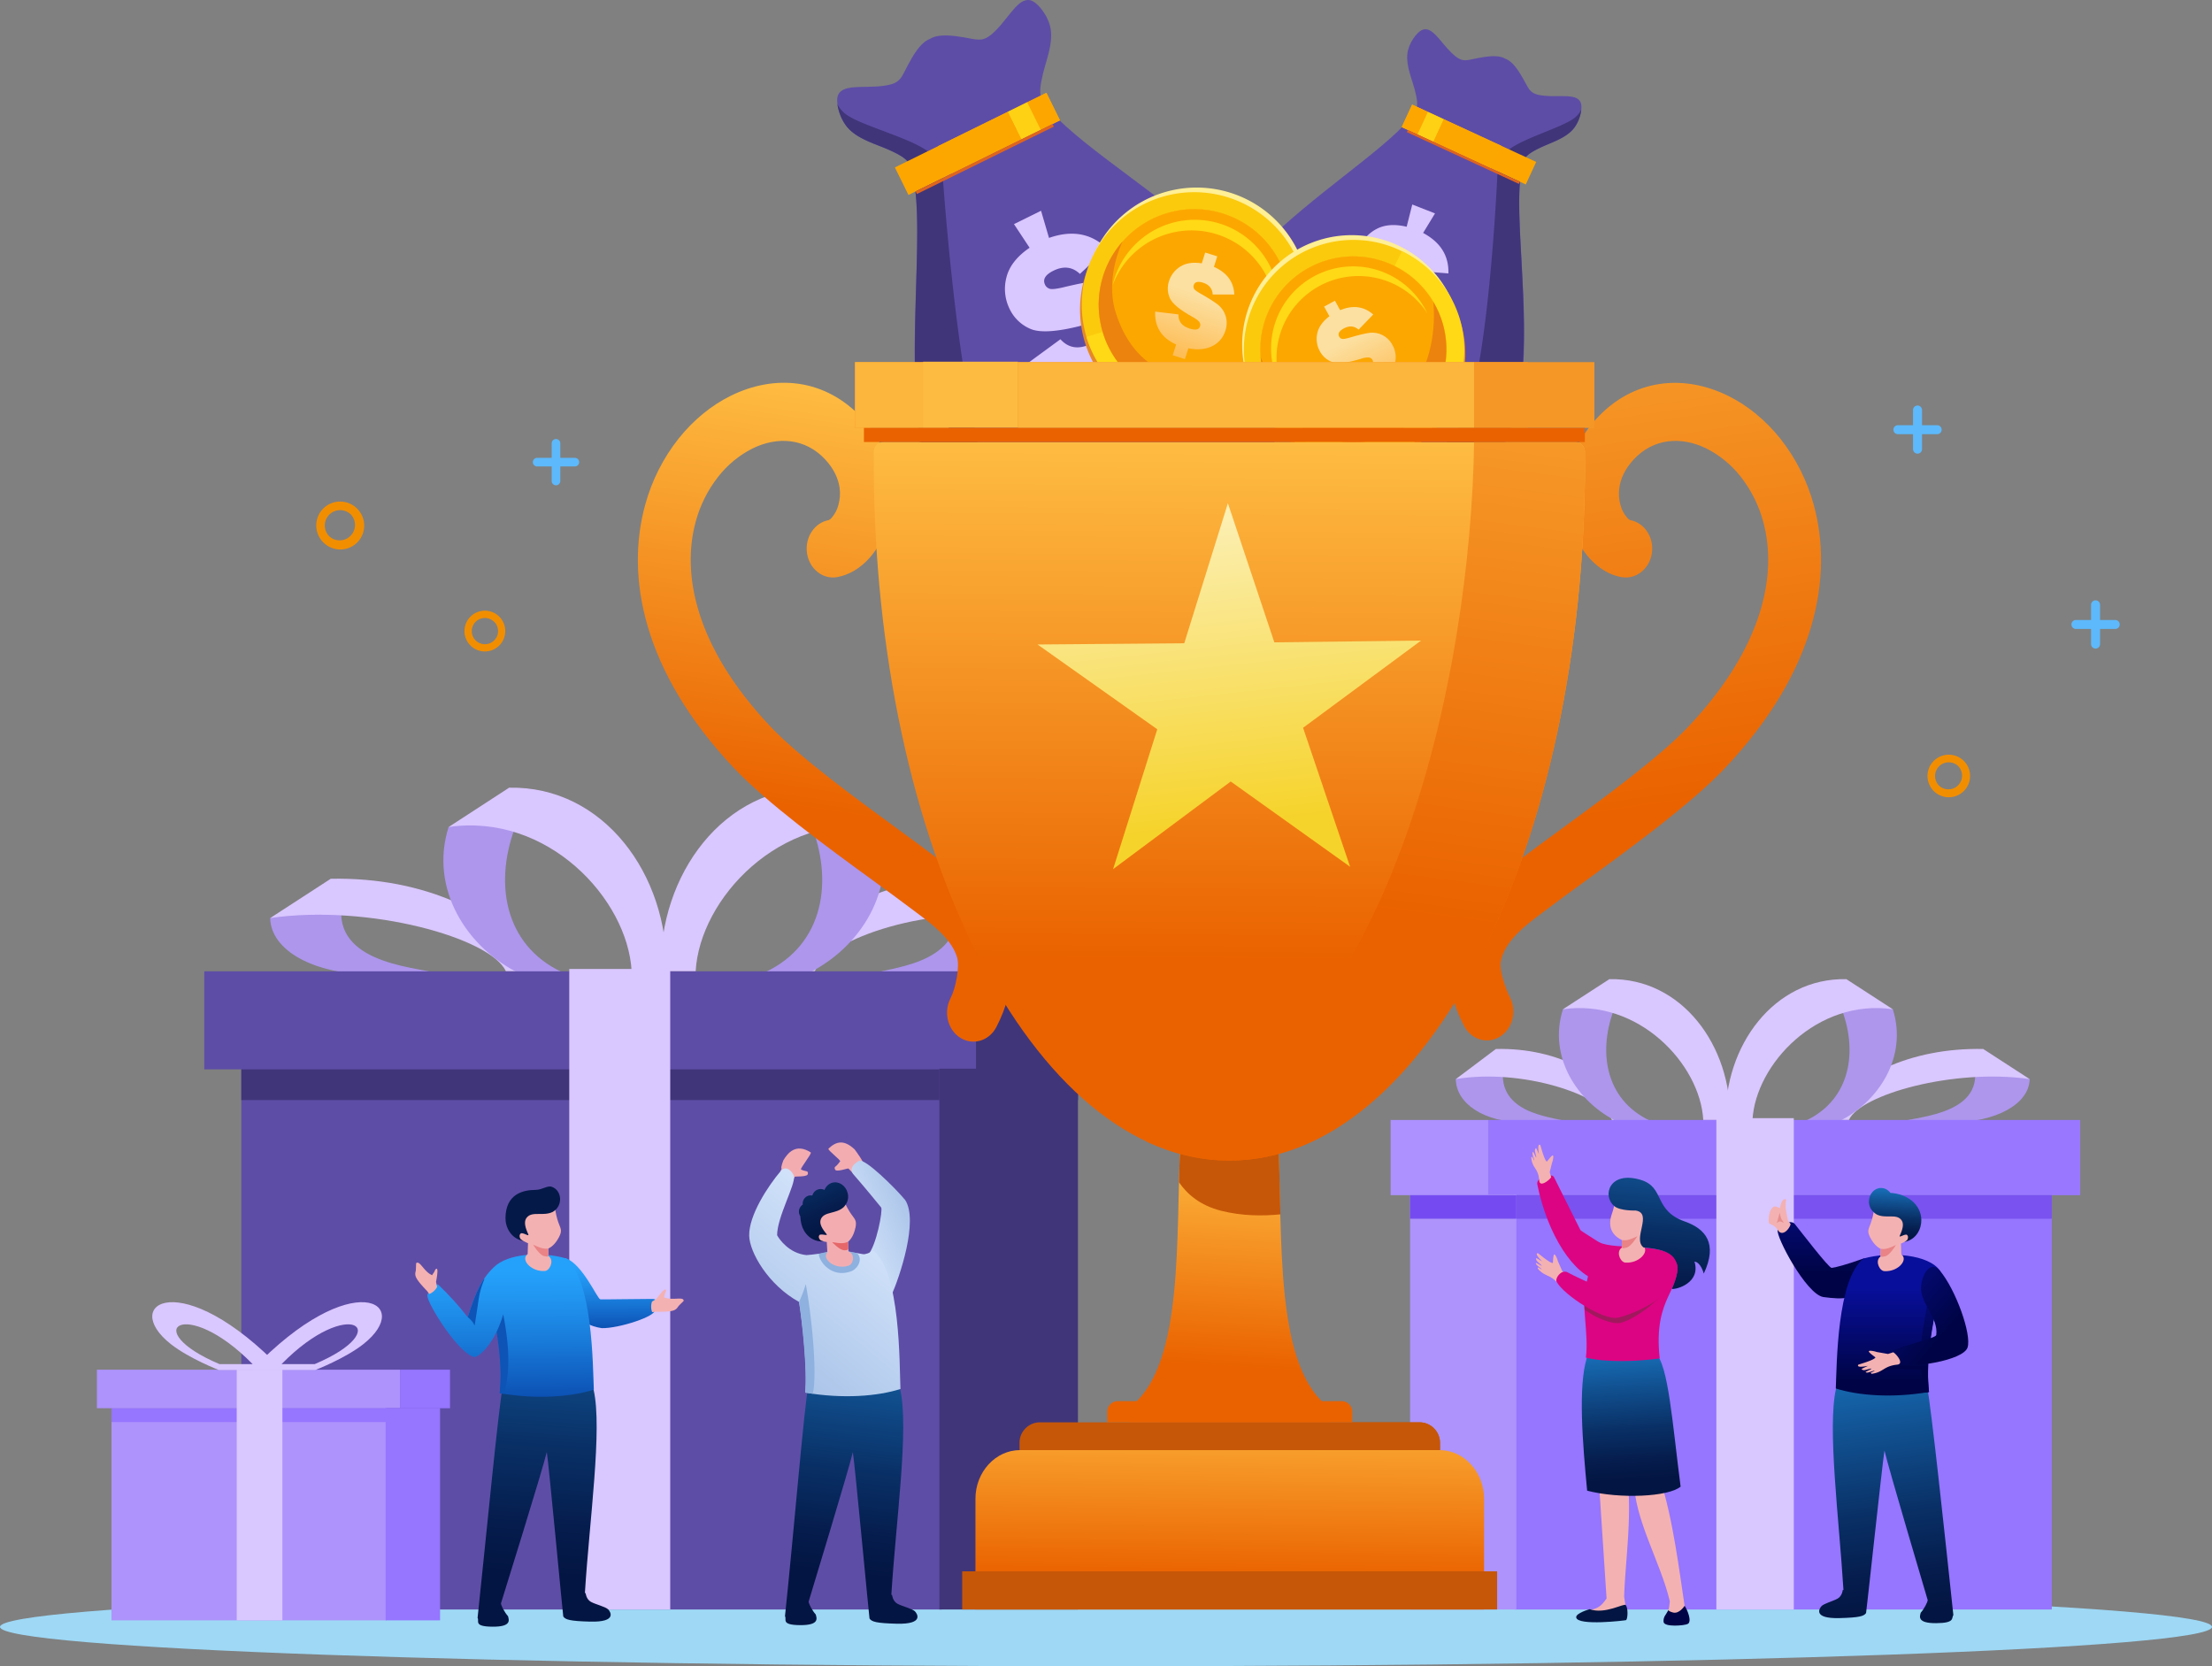 <svg xmlns="http://www.w3.org/2000/svg" xmlns:xlink="http://www.w3.org/1999/xlink" viewBox="0 0 1903.19 1433.7"><rect x="0" y="0" width="1903.19" height="1433.7" fill="#808080" stroke="none"/><defs><style>.cls-1,.cls-2,.cls-24{fill:none;}.cls-1{clip-rule:evenodd;}.cls-3{fill:#5e4da6;}.cls-19,.cls-4{fill:#403579;}.cls-10,.cls-11,.cls-38,.cls-39,.cls-4,.cls-40,.cls-43,.cls-47,.cls-48,.cls-49,.cls-52,.cls-53,.cls-54,.cls-70,.cls-77,.cls-78,.cls-81,.cls-9,.cls-92{fill-rule:evenodd;}.cls-5{fill:#fda600;}.cls-6{fill:#ffd115;}.cls-7{fill:#fca700;}.cls-8{fill:#df641e;}.cls-17,.cls-9{fill:#d9c7ff;}.cls-10{fill:#9ed8f5;}.cls-11{fill:#ad96ec;}.cls-12{fill:#9978ff;}.cls-13{fill:#9675ff;}.cls-14{fill:#7952ef;}.cls-15{fill:#ad93fb;}.cls-16{fill:#ac91ff;}.cls-18{fill:#754bf1;}.cls-20{fill:#e58927;}.cls-21{fill:#ffef95;}.cls-22{fill:#fbca0d;}.cls-23{fill:#ffd915;}.cls-24{stroke:#fca700;stroke-miterlimit:10;stroke-width:0.22px;}.cls-25{fill:#ec830e;}.cls-26{clip-path:url(#clip-path);}.cls-27{fill:url(#linear-gradient);}.cls-28{clip-path:url(#clip-path-2);}.cls-29{fill:url(#linear-gradient-2);}.cls-30,.cls-39{fill:#f3adb1;}.cls-31{clip-path:url(#clip-path-3);}.cls-32{fill:url(#linear-gradient-3);}.cls-33{clip-path:url(#clip-path-4);}.cls-34{fill:url(#linear-gradient-4);}.cls-35{clip-path:url(#clip-path-5);}.cls-36{fill:url(#linear-gradient-5);}.cls-37,.cls-38{fill:#8eb1df;}.cls-40{fill:#e66769;}.cls-41{clip-path:url(#clip-path-6);}.cls-42{fill:url(#linear-gradient-6);}.cls-43{fill:#dc0482;}.cls-44,.cls-48{fill:#f4b1b1;}.cls-45{clip-path:url(#clip-path-7);}.cls-46{fill:url(#linear-gradient-7);}.cls-47{fill:#a2185e;}.cls-49{fill:#e98385;}.cls-50{clip-path:url(#clip-path-8);}.cls-51{fill:url(#linear-gradient-8);}.cls-52{fill:#031542;}.cls-53{fill:#000446;}.cls-54{fill:#5db9fb;}.cls-55{fill:#f18e00;}.cls-56{clip-path:url(#clip-path-9);}.cls-57{fill:url(#linear-gradient-9);}.cls-58{clip-path:url(#clip-path-10);}.cls-59{fill:url(#linear-gradient-10);}.cls-60{clip-path:url(#clip-path-11);}.cls-61{fill:url(#linear-gradient-11);}.cls-62{clip-path:url(#clip-path-12);}.cls-63{fill:url(#linear-gradient-12);}.cls-64{clip-path:url(#clip-path-13);}.cls-65{fill:url(#linear-gradient-13);}.cls-66{clip-path:url(#clip-path-14);}.cls-67{fill:url(#linear-gradient-14);}.cls-68{clip-path:url(#clip-path-15);}.cls-69{fill:url(#linear-gradient-15);}.cls-70{fill:#e68d8e;}.cls-71{clip-path:url(#clip-path-16);}.cls-72{fill:url(#linear-gradient-16);}.cls-73{clip-path:url(#clip-path-17);}.cls-74{fill:url(#linear-gradient-17);}.cls-75{clip-path:url(#clip-path-18);}.cls-76{fill:url(#linear-gradient-18);}.cls-77{fill:#0d54b6;}.cls-78{fill:#041948;}.cls-79{clip-path:url(#clip-path-19);}.cls-80{fill:url(#linear-gradient-19);}.cls-81,.cls-99{fill:#c65708;}.cls-82{clip-path:url(#clip-path-20);}.cls-83{fill:url(#linear-gradient-20);}.cls-84{clip-path:url(#clip-path-21);}.cls-85{fill:url(#linear-gradient-21);}.cls-86{clip-path:url(#clip-path-22);}.cls-87{fill:url(#linear-gradient-22);}.cls-88{clip-path:url(#clip-path-23);}.cls-89{fill:url(#linear-gradient-23);}.cls-90{clip-path:url(#clip-path-24);}.cls-91{fill:url(#linear-gradient-24);}.cls-92,.cls-96{fill:#ea6200;}.cls-93{fill:#f59727;}.cls-94{fill:#fcb53d;}.cls-95{fill:#fdbb41;}.cls-97{clip-path:url(#clip-path-25);}.cls-98{fill:url(#linear-gradient-25);}</style><clipPath id="clip-path"><path class="cls-1" d="M1034,226.57l2.92-9.28,10.39,3.27-2.85,9.06q16.82,7.44,17.53,23.78l-18.58,0q-.42-7.68-8.39-10.19-6.69-2.1-8,2.21a3.74,3.74,0,0,0,.31,3c.52,1,2.36,2.37,5.56,4.2q10.92,6.21,15.37,9.83a19.55,19.55,0,0,1,6.29,9.54,20.36,20.36,0,0,1-.23,12.48,21.55,21.55,0,0,1-11.44,13.41q-8.53,4.17-20.46,1.83l-2.93,9.29L1009,305.71l2.93-9.28q-18.78-8.48-18.05-28.32l20,2.44q-.2,9.06,9.62,12.15,7.65,2.42,9-1.79a4.09,4.09,0,0,0-.7-4c-.92-1.21-2.81-2.59-5.63-4.17q-16.69-9.21-19.7-16.34a20.21,20.21,0,0,1-.71-14.39,22.64,22.64,0,0,1,9.73-12.63q7.22-4.56,18.47-2.81"/></clipPath><linearGradient id="linear-gradient" x1="993.53" y1="364.6" x2="1031.06" y2="253.2" gradientUnits="userSpaceOnUse"><stop offset="0" stop-color="#ff9400"/><stop offset="1" stop-color="#fce0a1"/></linearGradient><clipPath id="clip-path-2"><path class="cls-1" d="M1143.81,272.13l-4.54-8.32,9.31-5.08,4.43,8.12q16.56-6.78,28.51,3.75l-12.57,13q-5.67-4.87-12.81-1-6,3.27-3.89,7.13a3.74,3.74,0,0,0,2.34,1.84q1.54.44,6.7-1.07,11.71-3.47,17.27-4.15a19.11,19.11,0,0,1,10.93,2,19.88,19.88,0,0,1,8.61,8.59,21,21,0,0,1,1.68,17.07q-2.83,8.81-12.53,15.59l4.54,8.32-9.31,5.08-4.54-8.32q-18.62,7.45-32-6.45l15.21-12.39q6.24,6.24,15,1.45,6.86-3.73,4.81-7.51a4,4,0,0,0-3.28-2.21,18.56,18.56,0,0,0-6.73,1.14q-17.73,5.49-24.75,2.79a19.69,19.69,0,0,1-10.58-9.22,22.07,22.07,0,0,1-2.29-15.36q1.67-8.13,10.5-14.84"/></clipPath><linearGradient id="linear-gradient-2" x1="1214.8" y1="392.9" x2="1162" y2="291.39" xlink:href="#linear-gradient"/><clipPath id="clip-path-3"><path class="cls-1" d="M774.52,1195.46c7.74,34-3.75,114-7.62,176.82l.6-.06s.49,5.42,4.65,7.69,12.49,4.15,15,6.5c1.78,1.7,8.58,11.32-15.76,10.68-17.29-.45-21.41-1.65-23.27-4.46-.26-.39-12.54-132.35-14.34-143.18-3.09,13.8-38.07,128.63-38.06,128.7.29,2.08,3.05,7.61,6.13,11,1,3.38,3.2,9.32-13.56,9.17s-11.1-5-12.9-7.68c7.44-70,16.41-179.94,20.16-198.56h0c3-119.75,66.62-88.89,60.89-16.39-.65,8.19,15.24,8.41,18.12,19.71"/></clipPath><linearGradient id="linear-gradient-3" x1="719.21" y1="1356.41" x2="756.93" y2="1038.84" gradientUnits="userSpaceOnUse"><stop offset="0" stop-color="#031542"/><stop offset="0.11" stop-color="#051c4c"/><stop offset="0.29" stop-color="#093066"/><stop offset="0.52" stop-color="#115191"/><stop offset="0.8" stop-color="#1b7dcb"/><stop offset="1" stop-color="#24a1fb"/></linearGradient><clipPath id="clip-path-4"><path class="cls-1" d="M767,1114.54c7.2-16.12,23.35-64.23,11.83-82-9.5-11.39-33.92-35.1-39.26-33.83-1.36.33-10.79,5.8-5,12.08,7.46,8.5,22.05,26.16,23.6,28.19s-4.06,33-11.51,41c.31,2.07,18,43.58,20.37,34.59"/></clipPath><linearGradient id="linear-gradient-4" x1="800.21" y1="1043.55" x2="720.34" y2="1076.85" gradientUnits="userSpaceOnUse"><stop offset="0" stop-color="#a2bee5"/><stop offset="1" stop-color="#ddebff"/></linearGradient><clipPath id="clip-path-5"><path class="cls-1" d="M687.5,1120.24c2.71,15.91,7.42,58.21,5.24,78,32.63,5.6,62.47,3.11,82-3.1-.91-21.52.1-100.89-23.35-118.93-3.13,1.69-6.78,3.35-9.11,2.88-21.62-4.39-35-.08-48.36.85-15-1.48-23.43-13.59-25.3-17.12,0-15.68,16-43.76,14.47-50.81-.72-3.23-6.63-10-11.11-4.72-11.29,13.24-27.79,38.52-27.39,56,.32,14.08,16.23,42.29,43,57"/></clipPath><linearGradient id="linear-gradient-5" x1="637.65" y1="1189.33" x2="772.19" y2="1027.49" xlink:href="#linear-gradient-4"/><clipPath id="clip-path-6"><path class="cls-1" d="M725.86,1038.69c-6.51,5.91-16.44,3.66-19.45,10-1.48,3.16-.27,6.8,3.71,11.85,1.17,1.49,2.47,2.47-.73,1.93-1.47-.26-3.85-.53-4.42.27-1.28,1.76.29,4.31,1.84,4.85.69.24,2,.54,2,.54-10.68.81-17.38-7.21-19.23-14.63a33,33,0,0,1-1-6.92,7.69,7.69,0,0,1-.9-2.07,7.26,7.26,0,0,1,3-8.07,7.06,7.06,0,0,1,5-7.68,6.6,6.6,0,0,1,3-.11l.31-.18a7.37,7.37,0,0,1,10.45-4.61,10,10,0,0,1,6.67-6.22c5.58-1.5,11.47,2.36,13.15,8.63a12.18,12.18,0,0,1-1.92,10.62,11.5,11.5,0,0,1-1.46,1.78"/></clipPath><linearGradient id="linear-gradient-6" x1="716.91" y1="1061.17" x2="646.08" y2="903.87" xlink:href="#linear-gradient-3"/><clipPath id="clip-path-7"><path class="cls-1" d="M1365.25,1168.39c-7.54,25-3.6,73.11.32,114.25,28.32,7.27,70,5.3,80.42-3.5-7-53.65-10.49-105.2-21.59-114.7-23.38-54.65-55.72-9.93-59.15,4"/></clipPath><linearGradient id="linear-gradient-7" x1="1406.65" y1="1274.58" x2="1396.6" y2="1118.06" xlink:href="#linear-gradient-3"/><clipPath id="clip-path-8"><path class="cls-1" d="M1407.23,1041.58s-13.41.45-18.41-3.88c-10.49-9-4.1-30.51,22.7-22.55,21.34,6.33,10.67,26.15,38.08,35.87,17.92,6.35,28.49,18.89,16.33,44.8-.06,0-2.35-9.59-8-10.31,5.58,18.34-15.7,24.23-19.5,23.51,14.45-31.57-7.71-33.94-24.29-35.67-9.91-7.27,8.27-29.5-6.86-31.77"/></clipPath><linearGradient id="linear-gradient-8" x1="1423.04" y1="1124.25" x2="1441.07" y2="894.8" xlink:href="#linear-gradient-3"/><clipPath id="clip-path-9"><path class="cls-1" d="M1579.68,1195c-7.57,33.25,2.63,111.61,6.42,173.08l-.59-.06s-.48,5.31-4.55,7.53-11.18,4-13.59,6.26c-1.73,1.67-8.39,11.08,15.43,10.45,16.91-.44,20.94-1.62,22.75-4.36.26-.39,14.07-129.2,15.83-139.79,3,13.49,37.22,128.63,37.21,128.7-.28,2-3,7.45-6,10.81-.92,3.3-3.13,9.11,13.27,9s13-4.29,14.79-7c-7.28-68.44-19-178.73-22.65-196.94l-1-.94c-2.92-117.16-65.18-87-59.57-16,.63,8-14.91,8.23-17.73,19.28"/></clipPath><linearGradient id="linear-gradient-9" x1="1640.88" y1="1390.3" x2="1600.65" y2="1083.19" xlink:href="#linear-gradient-3"/><clipPath id="clip-path-10"><path class="cls-1" d="M1606,1103c-7.16,15.71-20.36,15.26-37.31,13-14.79-2.58-41.08-52.55-39.12-57.55,2.13-5.44,11.84-9.18,14.7-5.21,5.57,6.9,29.21,37.88,31.71,37.7s12.94-2.84,27.47-8.12c1.72-1.1,7.6,12.59,2.55,20.18"/></clipPath><linearGradient id="linear-gradient-10" x1="1569.29" y1="1095.46" x2="1569.29" y2="1054.99" gradientUnits="userSpaceOnUse"><stop offset="0" stop-color="#000446"/><stop offset="1" stop-color="#03096b"/></linearGradient><clipPath id="clip-path-11"><path class="cls-1" d="M1669.1,1093.34c6.82,10.18-15.11,52.67-9.41,104.37-31.93,5.48-61.12,3-80.18-3,.89-21.06,1-94.19,23.9-111.84,22.71-6.36,56.33-3.44,65.69,10.5"/></clipPath><linearGradient id="linear-gradient-11" x1="1627.72" y1="1187.89" x2="1627.72" y2="1107.62" gradientUnits="userSpaceOnUse"><stop offset="0" stop-color="#000446"/><stop offset="1" stop-color="#080f9b"/></linearGradient><clipPath id="clip-path-12"><path class="cls-1" d="M1664.41,1131.87c-3.13,17.8-7.33,42.17-4.72,65.84l-3.34.54c-1.27-3.86-2.63-6.42-3.95-24.4s6.06-51.91,6.06-51.91l6,9.93Z"/></clipPath><linearGradient id="linear-gradient-12" x1="1657.74" y1="1172.95" x2="1657.77" y2="1125.88" xlink:href="#linear-gradient-10"/><clipPath id="clip-path-13"><path class="cls-1" d="M1659.21,1163.49c-.35,4.9-.56,10-.55,15.13-3.89.71-10.92-.34-22.22-.49-14-.18-19.92,3.45-19.92,3.45s-1.75-8.71-1.13-10.27,12.66-4.46,18.92-6c5.66-1.41,18.77-1.4,24.9-1.8"/></clipPath><linearGradient id="linear-gradient-13" x1="1636.99" y1="1175.6" x2="1636.99" y2="1164.44" xlink:href="#linear-gradient-10"/><clipPath id="clip-path-14"><path class="cls-1" d="M1652.81,1107.62c.53-11.17,8.38-23.75,16.29-14.28,13.67,16.38,27.49,54.93,23.75,66.16-3.9,11.28-48.82,18-58.51,13.92-4.58-1.91-5.89-2.33-7.25-5.41-.79-1.8-1.61-4.59,2.27-6.31,10.28-4.55,36-10.19,36.58-13,2-15.06-13.78-27.22-13.13-41.09"/></clipPath><linearGradient id="linear-gradient-14" x1="1676.35" y1="1143.72" x2="1643.42" y2="1115.68" xlink:href="#linear-gradient-10"/><clipPath id="clip-path-15"><path class="cls-1" d="M1614.5,1044.86c7.75,4,16.69-.74,21.2,4.58,2.24,2.63,2,6.43-.49,12.3-.74,1.73-1.72,3,1.19,1.65,1.35-.62,3.55-1.49,4.31-.88,1.68,1.35.83,4.2-.51,5.12-.6.41-1.73,1-1.73,1,10.44-2,14.78-11.39,14.63-19-.25-13.43-12.16-22.36-26.68-23.26a10,10,0,0,0-8-4.23c-5.73,0-10.37,5.22-10.37,11.66a12.08,12.08,0,0,0,4.58,9.67,11.13,11.13,0,0,0,1.86,1.33"/></clipPath><linearGradient id="linear-gradient-15" x1="1629.65" y1="1064.13" x2="1632.74" y2="1006.65" xlink:href="#linear-gradient-3"/><clipPath id="clip-path-16"><path class="cls-1" d="M510.77,1195.94c7.66,33.6-3.7,112.7-7.53,174.81l.6-.06s.48,5.37,4.59,7.61,12.35,4.1,14.78,6.43c1.76,1.67,8.48,11.19-15.58,10.56-17.09-.45-21.17-1.65-23-4.42-.26-.39-12.4-130.85-14.18-141.55C467.4,1263,431,1379.6,431,1379.67c.29,2.06,3,7.52,6.07,10.92.93,3.34,3.16,9.21-13.41,9.07s-11-4.9-12.75-7.59c7.35-69.17,18-181,21.71-199.42h0c2.95-118.39,65.86-87.88,60.19-16.21-.64,8.1,15.07,8.33,17.91,19.49"/></clipPath><linearGradient id="linear-gradient-16" x1="460.67" y1="1358.53" x2="489.18" y2="961.94" xlink:href="#linear-gradient-3"/><clipPath id="clip-path-17"><path class="cls-1" d="M483,1109.57c7.24,15.88,14,30.11,34.73,33.2,14.65.4,47.35-10.39,45.37-15.44-2.15-5.5,5.53-9.85-2.89-9.69-11.19,0-41.18.54-43.7.36s-15-30-29.73-35.38c-1.74-1.12-8.87,19.28-3.78,27"/></clipPath><linearGradient id="linear-gradient-17" x1="523.61" y1="1162.76" x2="523.14" y2="1089.76" gradientUnits="userSpaceOnUse"><stop offset="0" stop-color="#002990"/><stop offset="0.22" stop-color="#0a4bae"/><stop offset="0.58" stop-color="#1879d8"/><stop offset="0.85" stop-color="#2196f1"/><stop offset="1" stop-color="#24a1fb"/></linearGradient><clipPath id="clip-path-18"><path class="cls-1" d="M427.25,1146c2.69,15.73,4.83,33.18,2.68,52.75,32.25,5.54,61.75,3.08,81-3.06-.91-21.28-1-95.18-24.15-113-21.34-6-50-4.09-61.78,7.57l-.1.1c-12,11.26-16.72,25.53-22.47,43a252,252,0,0,0-25.2-27.83c-2.38-2.26-9.65,6.53-9.6,9.22.15,7.42,27.57,51,40.69,52.9,6.21-1.31,14.58-12.3,18.91-21.63"/></clipPath><linearGradient id="linear-gradient-18" x1="440.08" y1="1242.42" x2="438.91" y2="1093.9" xlink:href="#linear-gradient-17"/><clipPath id="clip-path-19"><path class="cls-2" d="M1092.5,979.22h-76.84c-4.14,86.9,3,191.88-41,229.62-2.87,2.46-2.11,11.69-2.65,15h172c-.55-3.29-.55-12.52-3.41-15-43.91-37.74-36.83-142.72-41-229.62Z"/></clipPath><linearGradient id="linear-gradient-19" x1="1053.32" y1="1175.9" x2="1065.99" y2="972.92" gradientUnits="userSpaceOnUse"><stop offset="0" stop-color="#ea6200"/><stop offset="1" stop-color="#ffc045"/></linearGradient><clipPath id="clip-path-20"><path class="cls-2" d="M720.28,496.58c-12.37,2.16-24-7.09-25.95-20.65s6.47-26.29,18.84-28.45a7.76,7.76,0,0,0,2.59-2.23,26.75,26.75,0,0,0,5.51-10.43,36.29,36.29,0,0,0,1.05-15.48c-1.12-7.59-4.8-15.82-12.15-23.82-17.15-18.65-41.32-20.2-62.85-9.56a87.46,87.46,0,0,0-29.2,24,107.74,107.74,0,0,0-19.5,38.77c-12.5,45.45,0,108.31,64.18,176.33C688,651.75,738,688.18,775.51,715.59,787,724,797.3,731.48,807.66,739.4c2.21,1.69,4.16,3.14,6.15,4.62,33.82,25.2,78.87,70.73,43.56,139.51-6.13,12-20,16.28-30.93,9.55s-14.85-21.9-8.72-33.9c4.89-9.52,8.12-27.93,5.67-35.72-5-16-21.87-28.54-35-38.33-2.46-1.83-4.83-3.6-6.67-5-6.58-5-18.24-13.53-31.26-23-38.79-28.29-90.34-65.9-119.12-96.41-78.85-83.6-93.05-165.21-76.27-226.22A159.38,159.38,0,0,1,584,377.19c12.83-16,28.24-28.51,44.68-36.63,38-18.77,81.52-15.11,113.51,19.7,14.81,16.1,22.42,34,25,51.29A90.29,90.29,0,0,1,764.48,450a78.41,78.41,0,0,1-16.54,30.31c-7.84,8.65-17.45,14.46-27.66,16.25"/></clipPath><linearGradient id="linear-gradient-20" x1="702.73" y1="697.57" x2="757.77" y2="322.95" xlink:href="#linear-gradient-19"/><clipPath id="clip-path-21"><path class="cls-2" d="M1395.27,496.58c12.37,2.16,24-7.09,26-20.65s-6.47-26.29-18.85-28.45a7.76,7.76,0,0,1-2.59-2.23,27,27,0,0,1-5.51-10.43,36.29,36.29,0,0,1-1-15.48c1.11-7.59,4.79-15.82,12.14-23.82,17.15-18.65,41.32-20.2,62.85-9.56a87.59,87.59,0,0,1,29.21,24,107.72,107.72,0,0,1,19.49,38.77c12.51,45.45,0,108.31-64.18,176.33-25.21,26.73-75.15,63.16-112.71,90.57-11.51,8.39-21.79,15.89-32.15,23.81-2.21,1.69-4.15,3.14-6.15,4.62-33.82,25.2-77.6,69.64-42.3,138.42,6.13,12,20,16.27,30.94,9.55s14.84-21.9,8.71-33.9c-4-7.72-9.09-23.55-8-30.12,3-18.19,21.75-32.15,36.09-42.84,2.46-1.83,4.83-3.6,6.68-5,6.57-5,18.23-13.53,31.26-23,38.78-28.29,90.34-65.9,119.11-96.41,78.86-83.6,93-165.21,76.27-226.22a159.22,159.22,0,0,0-28.92-57.27c-12.83-16-28.23-28.51-44.67-36.63-38-18.77-81.53-15.11-113.52,19.7-14.8,16.1-22.41,34-25,51.29a90.29,90.29,0,0,0,2.65,38.47,78.27,78.27,0,0,0,16.53,30.31c7.85,8.65,17.45,14.46,27.66,16.25"/></clipPath><linearGradient id="linear-gradient-21" x1="1413.08" y1="696.75" x2="1318.71" y2="37.17" xlink:href="#linear-gradient-19"/><clipPath id="clip-path-22"><path class="cls-2" d="M1363.75,396.78c0,332.39-137,601.84-306,601.84s-306-269.45-306-601.84v-8.23a8.25,8.25,0,0,1,8.22-8.22h595.43a8.25,8.25,0,0,1,8.22,8.22v8.23Z"/></clipPath><linearGradient id="linear-gradient-22" x1="1057" y1="826.59" x2="1059.64" y2="360.78" xlink:href="#linear-gradient-19"/><clipPath id="clip-path-23"><path class="cls-2" d="M1363.75,396.78c0,332.39-137,601.84-306,601.84-24.58,0-48.47-5.73-71.36-16.49C1199.5,912.62,1265.6,576,1268.3,380.33h87.15a8.25,8.25,0,0,1,8.22,8.22v8.23Z"/></clipPath><linearGradient id="linear-gradient-23" x1="1162.91" y1="781.18" x2="1258.83" y2="58.45" xlink:href="#linear-gradient-19"/><clipPath id="clip-path-24"><polygon class="cls-1" points="1056.47 433 1096.45 552.71 1222.66 551.18 1121.16 626.21 1161.61 745.77 1058.9 672.42 957.69 747.84 995.71 627.49 892.71 554.54 1018.91 553.5 1056.47 433"/></clipPath><linearGradient id="linear-gradient-24" x1="1069.84" y1="708.34" x2="1028.76" y2="295.26" gradientUnits="userSpaceOnUse"><stop offset="0" stop-color="#f6d32b"/><stop offset="1" stop-color="#fff"/></linearGradient><clipPath id="clip-path-25"><path class="cls-2" d="M877.67,1247.71h360.8c21.12,0,38.41,18.83,38.41,41.85v95.29H839.27v-95.29c0-23,17.28-41.85,38.4-41.85"/></clipPath><linearGradient id="linear-gradient-25" x1="1057.5" y1="1358.12" x2="1059.94" y2="1181" xlink:href="#linear-gradient-19"/></defs><g id="Layer_2" data-name="Layer 2"><g id="Layer_1-2" data-name="Layer 1"><path class="cls-3" d="M1295.08,50.49c3.55,1.26,7.64,4.42,13.07,13.23,8.2,13.25,6.64,17.23,20.56,18.66s29.56-2.6,31.72,7.15c1,4.62-1.21,15.52-7.55,22.31-7.06,7.56-18.76,11-27.2,15-16,7.61-14.91,10.62-16.79,21-13,71.91,56.15,327.1-125.62,252-19.75-8.16-33.24-16-40.48-19.68-14.83-6.26-58.25-25-69.29-33.66C963.53,260.62,1169,155.52,1212,103.08c6.69-8.16,9.7-9.28,5.11-26.4-2.42-9-7.39-20.16-6.2-30.44,1.06-9.22,7.91-18,12.09-20.2,8.83-4.68,15.88,9.83,26,19.51s12.14,5.91,27.54,3.55c10.23-1.56,15.29-.5,18.55,1.39"/><path class="cls-4" d="M1360.54,94.32c-.56,5.3-3,12.53-7.66,17.52-7.06,7.56-18.76,11-27.2,15-16,7.61-14.91,10.62-16.79,21-12.42,68.6,49.25,302.3-102.86,258.42,47.53-23.43,57.67-45.43,65.86-90.17,8.54-46.69,14.12-116.72,16.6-168.62,0,0-2.26-2.68,5.8-14.71s50.69-22.59,61.27-32a21,21,0,0,0,5-6.49"/><rect class="cls-5" x="1253.2" y="65.61" width="21.35" height="117.48" transform="translate(620.91 1219.53) rotate(-65.2)"/><rect class="cls-5" x="1206.63" y="95.39" width="21.35" height="14.89" transform="translate(613.45 1164.8) rotate(-65.21)"/><rect class="cls-6" x="1220.23" y="101.58" width="21.35" height="15.07" transform="translate(615.57 1180.75) rotate(-65.2)"/><rect class="cls-7" x="1251.65" y="96.55" width="21.35" height="54.17" transform="translate(620.67 1217.72) rotate(-65.2)"/><rect class="cls-8" x="1258.03" y="81.91" width="2.03" height="106.18" transform="translate(608.44 1221.34) rotate(-65.2)"/><path class="cls-9" d="M1210.29,195.09l4.82-19.12,19.56,7.65-10.23,16.82q22.51,12.1,21.74,34.82l-25.73-2.06q.21-10.68-10.53-15-9-3.64-11.38,2.18a5.24,5.24,0,0,0,.08,4.23c.63,1.41,3,3.54,7.25,6.42q14.48,9.78,20.24,15.27a27.28,27.28,0,0,1,7.68,13.88,28.39,28.39,0,0,1-1.66,17.27,29.9,29.9,0,0,1-17.28,17.34q-12.28,4.86-28.55.33l-4.27,19.5-20.69-7.9,10.93-17.25q-25.1-13.75-22-41.16l27.46,5.53q-1.23,12.53,12,17.86,10.35,4.17,12.64-1.5a5.72,5.72,0,0,0-.54-5.63c-1.14-1.76-3.61-3.88-7.35-6.37q-22.12-14.56-25.53-24.75a28.18,28.18,0,0,1,.57-20A31.52,31.52,0,0,1,1184.41,197q10.48-5.55,25.88-1.9"/><path class="cls-10" d="M951.6,1366C426,1366,0,1381.12,0,1399.83s426,33.87,951.6,33.87,951.59-15.17,951.59-33.87S1477.15,1366,951.6,1366"/><path class="cls-3" d="M800.12,33.46c-4.35,1.67-9.31,5.7-15.77,16.76-9.72,16.64-7.66,21.52-24.84,23.71s-36.63-2.31-39,9.82c-1.12,5.74,2,19.15,10,27.35,9,9.14,23.54,13,34.09,17.72,20,8.91,18.77,12.67,21.41,25.46C804.33,242.81,726.61,560.5,949.09,462c24.17-10.7,40.61-20.85,49.45-25.58,18.15-8.2,71.27-32.74,84.66-43.74,133.36-109.53-124-233.2-178.72-296.73-8.52-9.89-12.28-11.18-7.13-32.49,2.72-11.24,8.52-25.15,6.74-37.83C902.5,14.26,893.75,3.62,888.52,1,877.46-4.49,869.18,13.67,857,25.94s-14.83,7.69-34,5.24c-12.7-1.62-18.92-.15-22.89,2.28"/><path class="cls-4" d="M720.51,89.67c.85,6.54,4.09,15.4,10,21.43,9,9.14,23.54,13,34.09,17.72,20,8.91,18.77,12.67,21.41,25.46,17.47,84.45-51.64,375.34,135.12,316.42-59.5-27.51-72.71-54.41-84.2-109.5-12-57.47-21-143.9-25.7-208,0,0,2.72-3.38-7.62-18s-63.39-26.39-76.75-37.64a26,26,0,0,1-6.36-7.88"/><rect class="cls-5" x="768.32" y="110.64" width="145.32" height="26.4" transform="translate(31.8 384.25) rotate(-26.22)"/><rect class="cls-5" x="888.7" y="82.61" width="18.41" height="26.41" transform="translate(50.05 406.54) rotate(-26.22)"/><rect class="cls-6" x="871.96" y="90.79" width="18.64" height="26.41" transform="translate(44.71 400) rotate(-26.22)"/><rect class="cls-7" x="809.37" y="109.71" width="67" height="26.41" transform="translate(32.41 384.99) rotate(-26.22)"/><rect class="cls-8" x="781.6" y="135.61" width="131.34" height="2.52" transform="translate(26.69 388.36) rotate(-26.22)"/><path class="cls-9" d="M885.86,213.18l-13.44-20.34,23.29-11.5,6.85,23.37q29.82-10.46,49.93,9.19l-23.34,21.78q-9.57-9.09-22.49-2.89Q895.8,238,899.16,245a6.48,6.48,0,0,0,3.94,3.45c1.81.61,5.76.18,11.92-1.27q21-5.06,30.82-5.75A33.68,33.68,0,0,1,964.93,246a35,35,0,0,1,14.39,15.92,36.94,36.94,0,0,1,1.42,30.24q-5.79,15.29-23.49,26.36l14.25,20.17L947,351l-6.64-24.36q-33.5,11.46-55.91-14.27l27.94-20.46q10.43,11.57,26.34,3.91,12.43-6,9.17-12.8a7.07,7.07,0,0,0-5.59-4.2c-2.57-.43-6.56.06-12,1.4q-31.75,8.09-43.9,2.69a34.86,34.86,0,0,1-17.81-17.22A39,39,0,0,1,866,238.4q3.68-14.19,19.85-25.22"/><path class="cls-11" d="M1746.31,928.51c-.38,21-28.08,37.29-68.56,37.29h-44.69c11.62-4.82,68.92-5.21,66.35-43.31l32.3.38Z"/><path class="cls-9" d="M1567.72,963.66c24.93-37.83,76.33-62.34,138.63-61.08l40,25.93c-65-9.44-145.69,13.18-155.56,35.15Z"/><path class="cls-11" d="M1628.57,868.42c12.89,40.24-11.63,80.2-48.27,97.38h-30.2c40.72-16.65,49-58.4,34.77-96.69l-3.2-6.71,32.3.39Z"/><path class="cls-9" d="M1484.75,963.66c-1.29-63.75,41.57-122.43,103.86-121.16l40,25.92c-65-9.44-118.09,47.2-120.79,95.24Z"/><path class="cls-11" d="M1252.55,928.51c.33,21,24.25,37.29,59.2,37.29h38.59c-10-4.82-59.51-5.21-57.29-43.31l-27.9.38Z"/><path class="cls-9" d="M1406.77,963.66c-21.53-37.83-65.92-62.34-119.72-61.08l-34.5,25.93c56.17-9.44,125.81,13.18,134.33,35.15Z"/><path class="cls-11" d="M1344.75,868.42c-12.9,40.24,11.62,80.2,48.27,97.38h30.19c-40.72-16.65-49-58.4-34.77-96.69l3.21-6.71-32.31.39Z"/><path class="cls-9" d="M1488.56,963.66c1.3-63.75-41.56-122.43-103.86-121.16l-40,25.92c65-9.44,118.08,47.2,120.78,95.24Z"/><rect class="cls-12" x="1280.5" y="963.66" width="509.31" height="64.7"/><rect class="cls-13" x="1303.03" y="1027.92" width="462.32" height="356.94"/><rect class="cls-14" x="1304.67" y="1028.36" width="460.68" height="20.28"/><rect class="cls-15" x="1213.21" y="1027.92" width="91.47" height="356.94"/><rect class="cls-16" x="1196.48" y="963.66" width="84.02" height="64.7"/><rect class="cls-17" x="1476.74" y="962.11" width="66.63" height="422.74"/><rect class="cls-18" x="1213.21" y="1028.36" width="91.47" height="20.28"/><path class="cls-11" d="M232.47,789.92c.49,27.42,36.61,48.62,89.37,48.62H380.1c-15.14-6.29-89.85-6.8-86.49-56.47l-42.12.51Z"/><path class="cls-9" d="M465.29,835.75c-32.51-49.32-99.52-81.27-180.73-79.63l-52.09,33.8c84.8-12.3,189.93,17.18,202.8,45.83Z"/><path class="cls-11" d="M386,711.59c-16.81,52.46,15.16,104.55,62.93,126.95h39.37c-53.09-21.7-63.87-76.14-45.33-126.06l4.17-8.74-42.11.5Z"/><path class="cls-9" d="M573.45,835.75c1.69-83.12-54.19-159.61-135.4-158L386,711.59c84.8-12.31,154,61.53,157.47,124.16Z"/><path class="cls-11" d="M876.17,789.92c-.43,27.42-31.62,48.62-77.18,48.62H748.68c13.08-6.29,77.59-6.8,74.69-56.47l36.37.51Z"/><path class="cls-9" d="M675.12,835.75c28.07-49.32,85.93-81.27,156.06-79.63l45,33.8c-73.23-12.3-164,17.18-175.13,45.83Z"/><path class="cls-11" d="M756,711.59c16.81,52.46-15.16,104.55-62.93,126.95H653.68c53.09-21.7,63.87-76.14,45.33-126.06l-4.18-8.74,42.12.5Z"/><path class="cls-9" d="M568.48,835.75c-1.69-83.12,54.19-159.61,135.4-158L756,711.59c-84.8-12.31-154,61.53-157.46,124.16Z"/><rect class="cls-3" x="175.75" y="835.76" width="663.98" height="84.34"/><rect class="cls-3" x="207.64" y="919.52" width="602.72" height="465.34"/><rect class="cls-19" x="207.64" y="920.1" width="600.58" height="26.44"/><rect class="cls-19" x="808.22" y="919.52" width="119.24" height="465.34"/><rect class="cls-19" x="839.73" y="835.76" width="109.54" height="84.34"/><rect class="cls-17" x="489.79" y="833.73" width="86.87" height="551.12"/><rect class="cls-19" x="808.22" y="920.1" width="119.24" height="26.44"/><path class="cls-20" d="M1118.63,238a96.82,96.82,0,1,0-64.09,121,96.83,96.83,0,0,0,64.09-121"/><path class="cls-21" d="M1122.1,229.75a96.82,96.82,0,1,0-64.1,121,96.82,96.82,0,0,0,64.1-121"/><path class="cls-22" d="M1120.12,233.75a96.83,96.83,0,1,0-64.1,121,96.82,96.82,0,0,0,64.1-121"/><path class="cls-23" d="M1120.12,233.75c-.08-.26-.17-.53-.26-.8l-185.08,56.9c.09.27.16.54.24.81a96.83,96.83,0,0,0,185.1-56.91"/><path class="cls-7" d="M1106.12,238.06a82.17,82.17,0,1,0-54.4,102.69A82.18,82.18,0,0,0,1106.12,238.06Z"/><path class="cls-24" d="M1106.12,238.06a82.17,82.17,0,1,0-54.4,102.69A82.18,82.18,0,0,0,1106.12,238.06Z"/><path class="cls-25" d="M965.87,207.8c-10.24,22.58-10.94,44.74-6.15,60.32,23.07,75,99.61,69.89,147,15.95A82.18,82.18,0,1,1,965.87,207.8"/><path class="cls-23" d="M1094.57,249.48a72.54,72.54,0,0,0-137.29-4.06A72.54,72.54,0,1,1,1096,286.86a72.29,72.29,0,0,0-1.41-37.38"/><g class="cls-26"><rect class="cls-27" x="993.44" y="217.29" width="68.55" height="91.7"/></g><path class="cls-20" d="M1209,220.47a94.26,94.26,0,1,0,41.61,126.64A94.26,94.26,0,0,0,1209,220.47"/><path class="cls-21" d="M1205.52,212.47a94.26,94.26,0,1,0,41.61,126.64,94.26,94.26,0,0,0-41.61-126.64"/><path class="cls-22" d="M1207,216.56A94.26,94.26,0,1,0,1248.6,343.2,94.25,94.25,0,0,0,1207,216.56"/><path class="cls-23" d="M1207,216.56l-.74-.36-85,168.23c.24.12.48.26.73.38a94.26,94.26,0,1,0,85-168.25"/><path class="cls-7" d="M1200.55,229.29a80,80,0,1,0,35.31,107.48A80,80,0,0,0,1200.55,229.29Z"/><path class="cls-24" d="M1200.55,229.29a80,80,0,1,0,35.31,107.48A80,80,0,0,0,1200.55,229.29Z"/><path class="cls-25" d="M1084.66,307.24c8.92,22.42,24,37.87,38.16,45,68.21,34.47,116.26-22.7,110.43-92.36a80,80,0,1,1-148.59,47.33"/><path class="cls-23" d="M1200.76,245.1a70.61,70.61,0,0,0-95.51,93.56,70.62,70.62,0,1,1,122.69-69.31,70.16,70.16,0,0,0-27.18-24.25"/><g class="cls-28"><rect class="cls-29" x="1132.22" y="258.73" width="69.44" height="84.32"/></g><path class="cls-30" d="M735.39,989.09c1.42,1.85,8.6,11.64,7.63,13.41s-7.28,8.92-7.28,8.92l-5.73-6c-.63-.3-8.53,2.68-10.93,1.48-.86-.43-1.44-2.47-.38-3.06s3.72-3.88,4.15-4.58c.65-1.08-10.66-9.45-10.08-10.88,6.82-6.56,13.55-7.9,22.62.67"/><path class="cls-30" d="M674,998.36s-2.33,6-1.66,6.92-2.16,2.43.43,5c1.47,1.46,8.35,7.58,8.35,7.58l2.66-5.32c.52-.47,8.94.16,10.91-1.67.7-.66.68-2.78-.5-3s-4.38-1.06-5-1.62c-.93-.84,9.36-13.45,8.4-14.65-12.89-8.28-19.91.6-23.6,6.79"/><g class="cls-31"><rect class="cls-32" x="671.48" y="1072.39" width="124.2" height="326.13"/></g><g class="cls-33"><rect class="cls-34" x="728.8" y="997.45" width="61.56" height="126.08"/></g><g class="cls-35"><rect class="cls-36" x="644.14" y="1002.05" width="130.66" height="201.8"/></g><path class="cls-37" d="M737.21,1078.11c-9.3-1.48-15.26-4.7-32.87,1,1.24,8.06,11.93,19.93,26.64,15.17,6.4-1.32,12.26-10.67,6.23-16.17"/><path class="cls-38" d="M687.5,1120.24c2.54,16.17,7.21,60.1,5.24,78,1.14.19,5.39.84,6.53,1,4.39-18.16-1.68-72.08-6-94.3a107,107,0,0,1-5.78,15.27"/><path class="cls-39" d="M735.91,1056.64c-1,5-3.22,9.24-6.23,11.84l.35,8.3,1.15.54c4.7,2.93,2.82,10.89-1.4,11.77-10.38,3.35-20.84-4.34-18.94-9.86l1-1.91-.49-8.7c-.55.11-5.11-1.07-6.38-1.12s-3.61-1.84-4.37-4.2,3.15-2.58,3.15-2.58c-6.13-4.92-12.54-8.56-7.46-15.84s19.32-14.58,19.32-14.58l8.24-5.59c-.32,3.45,4.05,13.49,8.14,19.39,3.67,5.3,5.33,5.82,4,12.54"/><path class="cls-40" d="M715.93,1068.72s6.59,7.4,11,7.06c3.83-.29,3-.56,2.72-7.3-2.79,1.25-5.69,1.78-13.75.24"/><g class="cls-41"><rect class="cls-42" x="686.76" y="1016.16" width="43.54" height="52.8"/></g><path class="cls-43" d="M1376.39,1102.12c-22.11-4.16-45-39.81-53.71-83.08-1.23-6.08,12.24-9.86,14.25-6.39,1.44,2.64,22.61,45.56,22.87,45.8,1.83,1.73,23.39,14.89,36.69,23.4,2.11.55-10.55,18.75-20.1,20.27"/><path class="cls-44" d="M1389.92,1123.78l-15.64,129.41,8,122.23-.8,1.07c-.2.28-.41.55-.61.82-.49.64-1,1.25-1.46,1.82-.22.26-.43.51-.66.75-3.59,4-8.23,4.92-12,5.84-2.94.72-5.21,1.07-7.21,5a2.87,2.87,0,0,0-.15.37,2.25,2.25,0,0,0,2.21,2.87l34.87-1.1a3.39,3.39,0,0,0,3.28-3.7l-2.34-15.22v-.07c.84-29.71,7.57-73.27,2.06-108,0,0,32.94-65.13,32.8-66.71s-42.29-75.41-42.29-75.41"/><path class="cls-44" d="M1412,1240.11c1.52,13.08-7.61,20.84-6.09,33.92,0,32.75,23,70.48,30.73,103.55.25,1.1-1.7,11.5-1.48,12.58,3.45,3.69,13.27,8.89,14.32-8.1-4.39-28.56-9.85-74.71-21.16-109.45l7.14-34.63Z"/><g class="cls-45"><rect class="cls-46" x="1357.71" y="1109.79" width="88.28" height="180.13"/></g><path class="cls-43" d="M1442,1083.38c6.66,27.18-20,30.58-14,85.45-20,2.78-46.34,3.55-63.52-.68,2.75-20.19-4.46-47.32.1-62.9,3-10.23,6.17-34.24,11.28-36.32,15.12,7.13,56.19-.35,66.11,14.45"/><path class="cls-47" d="M1440.63,1091.57c-1,6.35-4,11.79-7,18.4-11.39,13.63-29.09,25.87-39.56,28.33-5.77,1.28-19.68-3.21-30.63-11.5-.43-7.93,0-7.52,1.65-13.24.13-.47.27-1,.4-1.48,12.23,7.78,25.16,7.51,27,6.87,16.12-7.17,40.39-48.17,47.94-30.06a22.74,22.74,0,0,1,.27,2.68"/><path class="cls-48" d="M1395.47,1067l-.12,6.59-1,.82c-3.76,4,.31,12.29,4.58,12,10.82.53,19.13-8.34,15.88-13.16l-1.42-1.57-.31-9.33c.56,0,4.62-2.34,5.83-2.71s3-2.71,3.1-5.17-3.68-1.66-3.68-1.66c4.61-6.3,9.82-11.44,3.06-17.12s-22.29-9-22.29-9l-9.35-3.23c1.19,3.22-.4,14-2.8,20.7-3.41,9.55-1.52,18,8.48,22.79"/><path class="cls-49" d="M1408.72,1063.72s-5.29,9.07-9.63,9.89-2.12.22-3.75,0l.13-6.59c3,.48,5.92.24,13.25-3.32"/><g class="cls-50"><rect class="cls-51" x="1378.33" y="1007.19" width="99.75" height="102.55"/></g><path class="cls-52" d="M1367.76,1384.6s-12.14,3.35-11.6,7.1c1.11,7.56,42.79,2.57,43,2.29,1.48-1.83,1.65-10.37-.34-12.91-1.48-1.89-17.79,8.23-31.07,3.52"/><path class="cls-53" d="M1431.32,1395.45c.26,4.86,18.2,3.29,20.84,1.83,3.92-2.17-.67-12.78-2.74-15.56,0,0-4.57,7.2-10,5.74s-3.51-3-4.43-1.23c-1.73,3.41-3.93,4.75-3.69,9.22"/><path class="cls-48" d="M1347.67,1096.51l-3.47-2.74-3.85-8.74c-.19-1.14-2.66-7.71-3.53-5-.61,2-.6,6.67-.8,6.68-2.6.23-12.54-8.46-12.78-8.44-3.39.13,2.59,6,3.56,7.06.25.27-5-3.13-5.08-2.78a2.87,2.87,0,0,0,.82,2.67c1.35,1.38,4,3.37,4,3.83s-5.1-2.86-5.09-2.4a2.53,2.53,0,0,0,.89,1.9c1.43,1.39,4,3.07,4.14,3.58s-3.4-2.09-3.25-1.62-.39.8-.14,1.08c6.54,7.46,10.65,4.53,17.92,13.27,4,4.87,7-6.07,6.65-8.4"/><path class="cls-43" d="M1443,1087.84c4.1,25.64-35.73,42.34-50.88,45.9-12.36,2.76-46.26-19.13-52.79-30.76-1.54-2.74,3.27-10.31,8.73-8.55,11.19,6.12,42.07,19.71,44.93,18.68,16.12-7.16,42.45-43.38,50-25.27"/><path class="cls-48" d="M1334.61,1012.79l-1.27-4.23,2-8c.49-1,2.25-7.85,0-6.08-1.61,1.24-4.32,5.11-4.49,5-2.26-1.31-5.4-14.13-5.6-14.26-2.86-1.84-1.34,6.41-1.15,7.82,0,.37-2.31-5.44-2.56-5.19a2.88,2.88,0,0,0-.86,2.66c.31,1.9,1.36,5.07,1.08,5.44s-2.54-5.28-2.78-4.9a2.5,2.5,0,0,0-.37,2.07c.37,2,1.53,4.84,1.33,5.31s-1.58-3.66-1.73-3.2-.78.44-.74.81c1.07,9.87,6,8.49,6.9,19.83.51,6.3,9.25-.92,10.28-3.06"/><path class="cls-54" d="M478.38,377.74h0a3.73,3.73,0,0,1,3.71,3.71v12.49h12.5a3.71,3.71,0,1,1,0,7.42h-12.5v12.5a3.71,3.71,0,0,1-7.42,0v-12.5h-12.5a3.71,3.71,0,0,1,0-7.42h12.5V381.45a3.72,3.72,0,0,1,3.71-3.71"/><path class="cls-55" d="M302,442.81a13.23,13.23,0,0,0-18.68,0v0a13.23,13.23,0,0,0,0,18.67v0A13.22,13.22,0,0,0,302,442.81Zm-9.34-11.24a20.5,20.5,0,0,1,14.54,6h0a20.56,20.56,0,1,1-29.08,29.07h0a20.56,20.56,0,0,1,0-29.07h0A20.53,20.53,0,0,1,292.67,431.57Z"/><path class="cls-55" d="M425.16,535.05a11.27,11.27,0,0,0-15.94,0v0a11.29,11.29,0,0,0,0,15.94h0a11.28,11.28,0,0,0,16-16Zm-8-9.59a17.5,17.5,0,0,1,12.42,5.14h0a17.54,17.54,0,1,1-24.81,24.81h0a17.55,17.55,0,0,1,0-24.82h0A17.51,17.51,0,0,1,417.19,525.46Z"/><g class="cls-56"><rect class="cls-57" x="1558.98" y="1074.58" width="123.28" height="322.13"/></g><g class="cls-58"><rect class="cls-59" x="1527.57" y="1049.29" width="83.43" height="69.44"/></g><g class="cls-60"><rect class="cls-61" x="1579.51" y="1076.48" width="96.41" height="126.71"/></g><g class="cls-62"><rect class="cls-63" x="1651.08" y="1121.94" width="13.33" height="76.31"/></g><g class="cls-64"><rect class="cls-65" x="1614.77" y="1163.49" width="44.45" height="18.08"/></g><path class="cls-48" d="M1609.28,1065c2.24,4.47,5.39,7.91,8.89,9.59l-.12,6.49-.94.81c-3.7,4,.31,12.1,4.52,11.85,10.65.53,18.83-8.21,15.63-13l-1.39-1.55-.31-9.19c.55,0,4.55-2.31,5.74-2.67s2.94-2.67,3-5.09-3.62-1.63-3.62-1.63c4.53-6.21,9.67-11.28,3-16.87s-22-8.85-22-8.85l-9.21-3.19c1.18,3.18-.39,13.78-2.75,20.39-2.12,5.94-3.56,6.86-.55,12.86"/><path class="cls-49" d="M1631.22,1071.29s-5.21,8.92-9.48,9.73-2.09.22-3.69,0l.12-6.49c2.95.48,5.84.24,13-3.26"/><g class="cls-66"><rect class="cls-67" x="1625.48" y="1083.87" width="71.1" height="93.6"/></g><path class="cls-48" d="M1628.83,1163.57l-4.39,1.43-9.83-1.72c-1.1-.5-8.26-2.17-6.35.19,1.33,1.66,5.45,4.39,5.34,4.57-1.31,2.4-14.63,6-14.76,6.21-1.85,3,6.74,1.24,8.21,1,.38-.07-5.64,2.54-5.36,2.8a3,3,0,0,0,2.79.83c2-.37,5.27-1.55,5.66-1.26s-5.44,2.78-5,3a2.59,2.59,0,0,0,2.16.33c2-.43,5-1.72,5.52-1.52s-3.79,1.74-3.3,1.89.48.8.86.75c10.29-1.36,10.12-6.64,21.94-7.88,6.57-.69-1.19-9.65-3.45-10.66"/><g class="cls-68"><rect class="cls-69" x="1608.06" y="1022.2" width="45.19" height="46.45"/></g><path class="cls-48" d="M1540.61,1053.17l-2.31-3.15c-.52-3.61-1.57-7-1.93-10.79a27.55,27.55,0,0,1,.27-6.23c.39-1.8-1.85-1.21-2.59-.31-2.08,2.54-2.15,5.44-2.54,6.84-1-.27-4.21-2.38-5.83-1-4.34,3.67-4.15,11.77-3.61,13.79.41,1.55,4.1.4,8.42,7.26,4.38,4.24,9.83-3.62,10.12-6.4"/><path class="cls-70" d="M1531.61,1045.05a15.39,15.39,0,0,0,1.4,4.31c.93,1.49,1.89,2.87,1.89,2.87-3.41-1.44-3.33-2-6.13.17,0,0,.92-3.08,1.3-4.64s1.33-4.37,1.33-4.37Z"/><g class="cls-71"><rect class="cls-72" x="407.11" y="1074.27" width="124.58" height="325.53"/></g><g class="cls-73"><rect class="cls-74" x="477.93" y="1081.5" width="90.72" height="61.67"/></g><g class="cls-75"><rect class="cls-76" x="367.6" y="1076.64" width="143.34" height="127.59"/></g><path class="cls-77" d="M416.3,1100.56c-6.13,9.31-9.73,20.2-13.85,32.73,0,0,3.7,3.19,4.79,5.15a15.1,15.1,0,0,0,1.16,2s2.15-13.5,3.43-22.55a72.37,72.37,0,0,1,5-17.29Z"/><path class="cls-77" d="M427.25,1146c2.52,16,4.63,35,2.68,52.75,1.13.19,2.25.38,3.38.55,6.74-20.53,3.92-46.43-.34-68.39a104.56,104.56,0,0,1-5.72,15.09"/><path class="cls-48" d="M480.87,1064.55c-2.27,4.51-5.45,8-9,9.69l.12,6.57.95.81c3.74,4-.31,12.23-4.56,12-10.77.53-19-8.3-15.8-13.08l1.41-1.57.31-9.29c-.56,0-4.6-2.33-5.8-2.7s-3-2.69-3.09-5.13,3.66-1.66,3.66-1.66c-4.58-6.27-9.77-11.39-3-17s22.19-8.94,22.19-8.94l9.3-3.22c-1.19,3.2.4,13.91,2.78,20.6,2.15,6,3.6,6.93.56,13"/><path class="cls-49" d="M458.69,1070.94s5.26,9,9.58,9.84,2.12.22,3.73,0l-.12-6.56c-3,.48-5.89.25-13.19-3.3"/><path class="cls-48" d="M564.79,1117.59c1.1-1.51,5.55-7.42,7.22-8,.85-.29.88,0,1,.5a3.42,3.42,0,0,1-.44,1.91c-.69,1.16-.82,3.6-1.3,4.18,7,3.29,16.57-1,17,3-.39.72-4,3.88-4.69,4.93-2.26,3.35-3.74,4.76-19.05,4.52-.72,0-2.66.35-3.44.32a13.25,13.25,0,0,1-.11-9Z"/><path class="cls-78" d="M475.8,1042.65c-8.22,4.2-17.68-.79-22.46,4.84-2.37,2.79-2.13,6.82.52,13,.78,1.83,1.83,3.18-1.26,1.75-1.42-.66-3.76-1.58-4.56-.93-1.78,1.43-.88,4.45.54,5.42.63.43,1.83,1.08,1.83,1.08-11.05-2.09-15.66-12.06-15.5-20.09.4-20.29,14.79-23.85,26-23.91,5.49,0,10.08-4,13.87-2.65,8.84,3.09,9.75,16.4,1,21.46"/><path class="cls-48" d="M375.17,1102.94c.36-1.83,1.69-9.1,1-10.72-.36-.83-.61-.63-1-.38a3.32,3.32,0,0,0-1.11,1.61c-.38,1.3-2.08,3-2.18,3.79-7.14-2.87-10.49-12.86-13.76-10.44-.26.77-.14,5.55-.43,6.78-.93,3.94-1,6,9.59,17.06.51.52,1.56,2.19,2.11,2.75a13.31,13.31,0,0,0,6.66-6Z"/><rect class="cls-15" x="83.38" y="1178.54" width="260.78" height="33.13"/><rect class="cls-15" x="95.91" y="1211.44" width="236.72" height="182.76"/><rect class="cls-13" x="331.79" y="1211.44" width="46.83" height="182.76"/><rect class="cls-13" x="344.16" y="1178.54" width="43.02" height="33.13"/><path class="cls-9" d="M217.39,1173.75c-58.08-59.3-98.83-29.72-28.47,0Zm25.59,5.08c-86.8-90.69-140.47-57.35-96-22.31,15.8,12.43,41.4,22.31,41.4,22.31Z"/><path class="cls-9" d="M242.22,1173.75c58.08-59.3,98.84-29.72,28.47,0Zm-25.58,5.08c86.8-90.69,140.47-57.35,96-22.31-15.79,12.43-41.39,22.31-41.39,22.31Z"/><rect class="cls-13" x="95.91" y="1211.67" width="236.72" height="11.9"/><rect class="cls-17" x="203.67" y="1178.54" width="39.31" height="215.66"/><path class="cls-54" d="M1803,516.53h0a3.88,3.88,0,0,1,3.87,3.87v13.05h13.05a3.87,3.87,0,1,1,0,7.74h-13.05v13a3.87,3.87,0,1,1-7.74,0v-13h-13a3.87,3.87,0,1,1,0-7.74h13V520.4a3.88,3.88,0,0,1,3.87-3.87"/><path class="cls-55" d="M1685,659.37a11.78,11.78,0,0,0-16.64,0v0a11.76,11.76,0,0,0,0,16.63v0A11.77,11.77,0,0,0,1685,659.37Zm-8.32-10a18.3,18.3,0,0,1,13,5.36h0a18.31,18.31,0,1,1-25.9,25.9h0a18.3,18.3,0,0,1,0-25.9h0A18.27,18.27,0,0,1,1676.69,649.36Z"/><path class="cls-54" d="M1649.83,348.93h0a3.89,3.89,0,0,1,3.88,3.87v13.05h13a3.87,3.87,0,1,1,0,7.74h-13v13.05a3.88,3.88,0,0,1-7.75,0V373.59h-13a3.87,3.87,0,0,1,0-7.74h13V352.8a3.89,3.89,0,0,1,3.87-3.87"/><g class="cls-79"><rect class="cls-80" x="971.83" y="979.22" width="172.26" height="244.6"/></g><path class="cls-81" d="M1092.5,979.22h-76.57l-.28.24c-.59,12.32-.95,25-1.26,37.8,6.83,10,18.06,20,36.51,24.59,17.9,4.48,35.81,4.54,50.75,3-.57-22.14-.91-44.43-1.93-65.66Z"/><g class="cls-82"><rect class="cls-83" x="538.28" y="321.79" width="354.4" height="578.01"/></g><g class="cls-84"><rect class="cls-85" x="1224.14" y="321.79" width="353.14" height="576.92"/></g><g class="cls-86"><rect class="cls-87" x="751.8" y="380.33" width="611.95" height="618.29"/></g><g class="cls-88"><rect class="cls-89" x="986.42" y="380.33" width="377.34" height="618.29"/></g><path class="cls-81" d="M894.77,1223.82h326.6a17.65,17.65,0,0,1,17.6,17.6V1259H877.18v-17.6a17.64,17.64,0,0,1,17.59-17.6"/><path class="cls-81" d="M997.47,1223.82h223.9a17.65,17.65,0,0,1,17.6,17.6V1259H1090.2c-48.76-8.55-92.73-35.2-92.73-35.2"/><g class="cls-90"><rect class="cls-91" x="893.08" y="432.99" width="329.97" height="313.82" transform="translate(-5.94 10.78) rotate(-0.58)"/></g><path class="cls-92" d="M961.76,1205.6h192.63a9.14,9.14,0,0,1,9.1,9.11v9.11H952.65v-9.11a9.14,9.14,0,0,1,9.11-9.11"/><rect class="cls-93" x="735.66" y="311.59" width="636.15" height="56.59"/><rect class="cls-94" x="735.66" y="311.59" width="80.61" height="56.59"/><rect class="cls-95" x="794.26" y="311.22" width="81.58" height="56.59"/><rect class="cls-94" x="875.84" y="311.59" width="392.56" height="56.59"/><rect class="cls-93" x="1268.4" y="311.59" width="46.12" height="56.59"/><rect class="cls-96" x="743.32" y="368.18" width="620.27" height="12.15"/><g class="cls-97"><rect class="cls-98" x="839.27" y="1247.71" width="437.61" height="137.15"/></g><rect class="cls-99" x="827.88" y="1352.01" width="460.23" height="32.84"/></g></g></svg>